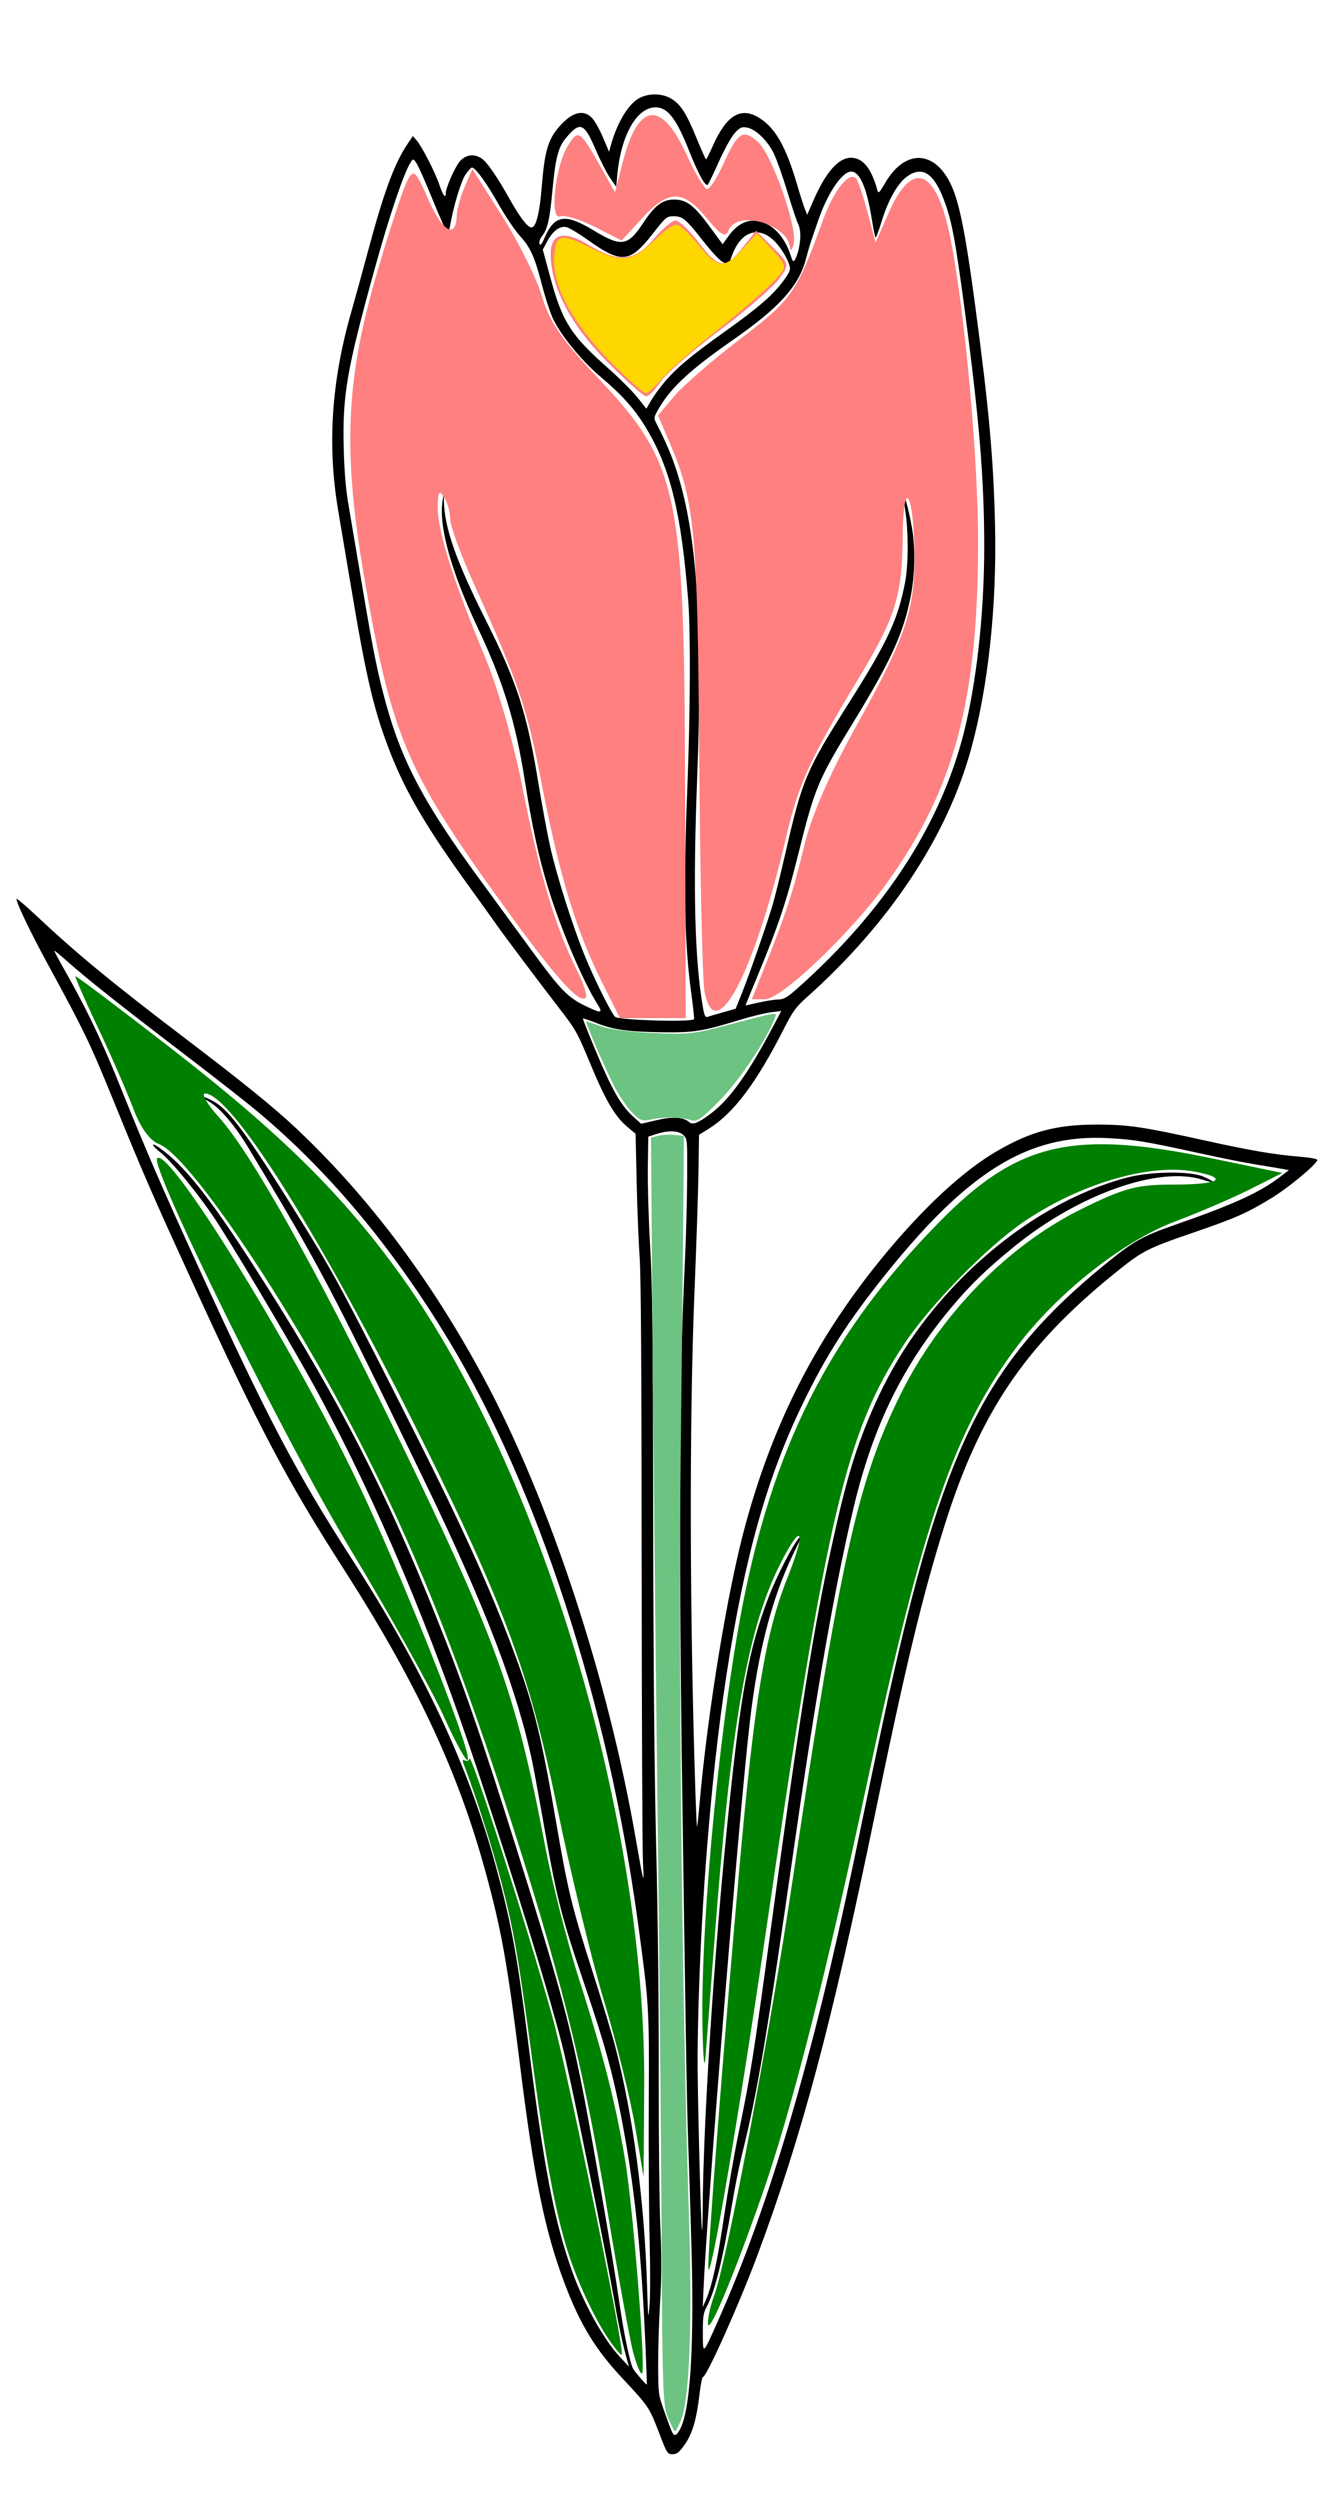 <?xml version="1.0" encoding="UTF-8" standalone="no"?>
<svg
   xmlns:dc="http://purl.org/dc/elements/1.1/"
   xmlns:cc="http://creativecommons.org/ns#"
   xmlns:rdf="http://www.w3.org/1999/02/22-rdf-syntax-ns#"
   xmlns:svg="http://www.w3.org/2000/svg"
   xmlns="http://www.w3.org/2000/svg"
   xmlns:sodipodi="http://sodipodi.sourceforge.net/DTD/sodipodi-0.dtd"
   xmlns:inkscape="http://www.inkscape.org/namespaces/inkscape"
   version="1.1"
   id="svg1127"
   width="304.279"
   height="570.158"
   viewBox="0 0 304.279 570.158"
   sodipodi:docname="tulip.svg"
   inkscape:version="1.0.1 (3bc2e813f5, 2020-09-07)">
  <defs
     id="defs1131" />
  <sodipodi:namedview
     pagecolor="#ffffff"
     bordercolor="#666666"
     borderopacity="1"
     objecttolerance="10"
     gridtolerance="10"
     guidetolerance="10"
     inkscape:pageopacity="0"
     inkscape:pageshadow="2"
     inkscape:window-width="1920"
     inkscape:window-height="1027"
     id="namedview1129"
     showgrid="false"
     inkscape:zoom="1.3961039"
     inkscape:cx="394.50635"
     inkscape:cy="233.67029"
     inkscape:window-x="-8"
     inkscape:window-y="-8"
     inkscape:window-maximized="1"
     inkscape:current-layer="g1135"
     units="px"
     fit-margin-top="0"
     fit-margin-left="0"
     fit-margin-right="0"
     fit-margin-bottom="0"
     inkscape:pagecheckerboard="true"
     inkscape:document-rotation="0" />
  <g
     inkscape:groupmode="layer"
     inkscape:label="Image"
     id="g1135"
     transform="translate(-1.255,-583.851)">
    <path
       style="fill:#000000;stroke-width:0.414"
       d="m 151.547,1138.652 c -2.181,-5.697 -2.351,-5.948 -8.38,-12.401 -6.16,-6.593 -9.607,-12.268 -13.16,-21.67 -4.494,-11.89 -6.964,-24.03 -10.182,-50.041 -2.819,-22.789 -4.178,-30.393 -7.806,-43.676 C 105.718,987.799 96.263,967.636 79.458,941.427 66.727,921.574 60.358,909.511 45.595,877.291 36.088,856.544 34.083,851.94 27.061,834.714 21.729,821.635 20.52,819.125 12.114,803.687 8.098,796.312 4.738,789.26 5.053,788.867 c 0.09,-0.113 1.955,1.476 4.143,3.531 9.514,8.933 17.327,15.38 34.176,28.2 13.469,10.248 20.485,15.937 25.522,20.693 16.427,15.512 30.629,34.411 42.637,56.74 15.062,28.007 28.393,68.453 34.806,105.602 1.675,9.704 1.907,10.481 1.585,5.322 -0.151,-2.418 -0.288,-33.24 -0.306,-68.493 -0.022,-44.637 -0.162,-65.853 -0.461,-69.881 -0.236,-3.182 -0.542,-10.813 -0.679,-16.959 l -0.249,-11.174 -1.89,-1.583 c -2.816,-2.359 -5.008,-6.099 -8.446,-14.41 -2.902,-7.015 -3.323,-7.774 -6.852,-12.334 -4.377,-5.657 -13.261,-17.492 -14.608,-19.461 -0.51,-0.746 -3.152,-4.43 -5.872,-8.187 -9.739,-13.456 -14.529,-21.524 -18.069,-30.433 -3.833,-9.649 -5.59,-16.977 -9.109,-37.994 -1.232,-7.357 -2.558,-15.236 -2.948,-17.509 -2.576,-15.03 -1.614,-29.705 2.999,-45.725 0.826,-2.868 2.56,-9.171 3.855,-14.007 3.546,-13.247 5.982,-19.794 9.039,-24.297 l 1.1,-1.62 0.821,0.926 c 1.21,1.364 4.307,7.41 5.253,10.254 0.773,2.326 1.427,3.193 1.428,1.894 7.5e-4,-1.319 2.208,-6.262 3.316,-7.425 1.365,-1.433 3.163,-1.645 4.829,-0.57 1.238,0.799 3.511,4.081 6.416,9.268 2.566,4.581 4.394,6.845 5.211,6.454 0.938,-0.449 1.683,-3.683 2.124,-9.23 0.649,-8.154 1.451,-10.868 4.093,-13.845 2.866,-3.229 5.445,-3.878 7.374,-1.855 0.625,0.656 1.755,2.661 2.511,4.456 l 1.375,3.263 0.441,-1.589 c 1.363,-4.91 3.824,-9.079 6.21,-10.519 2.158,-1.303 5.407,-1.304 7.562,-0.002 2.121,1.281 3.458,3.382 5.79,9.096 1.064,2.608 2.018,4.74 2.12,4.738 0.102,-0.002 0.744,-1.272 1.428,-2.823 3.198,-7.261 6.456,-9.28 10.708,-6.638 3.678,2.286 6.125,6.605 8.643,15.254 0.667,2.291 1.458,4.769 1.759,5.508 l 0.546,1.343 1.23,-2.871 c 3.064,-7.152 6.192,-10.546 9.315,-10.107 2.433,0.342 4.195,2.74 5.482,7.462 0.199,0.728 0.477,0.456 1.686,-1.651 3.796,-6.611 9.342,-7.697 13.331,-2.61 3.039,3.876 4.526,10.104 7.234,30.293 3.177,23.691 4.207,35.082 4.556,50.382 0.42,18.389 -1.568,36.864 -5.494,51.068 -5.52,19.972 -18.567,39.655 -37.479,56.54 -2.45,2.188 -3.163,3.17 -5.193,7.161 -6.339,12.46 -11.478,19.284 -17.195,22.833 l -2.158,1.34 -0.114,8.046 c -0.062,4.425 -0.48,17.001 -0.929,27.946 -1.197,29.227 -1.093,75.189 0.262,115.235 0.121,3.563 0.265,6.537 0.32,6.607 0.056,0.07 0.299,-2.116 0.54,-4.859 1.905,-21.632 6.452,-49.259 10.583,-64.301 6.485,-23.614 16.395,-42.81 31.615,-61.243 9.003,-10.904 17.905,-19.148 25.456,-23.578 7.883,-4.624 13.737,-6.19 23.11,-6.183 7.038,0.005 10.411,0.503 24.491,3.616 10.416,2.303 15.949,3.247 21.816,3.721 2.203,0.178 3.956,0.508 3.896,0.732 -0.296,1.107 -6.549,6.296 -10.498,8.711 -5.512,3.37 -8.098,4.519 -17.255,7.667 -11.393,3.917 -12.071,4.269 -18.9,9.816 -20.123,16.345 -30.338,31.542 -38.35,57.049 -5.104,16.251 -8.859,31.852 -16.037,66.642 -9.766,47.336 -16.556,72.748 -26.728,100.048 -4.13,11.083 -11.565,27.682 -12.399,27.682 -0.168,0 -0.505,1.694 -0.747,3.765 -0.691,5.898 -1.644,9.159 -3.398,11.635 -1.253,1.769 -1.781,2.186 -2.765,2.186 -1.181,0 -1.272,-0.145 -3.121,-4.975 z m 5.173,-1.468 c 2.084,-5.095 2.87,-19.401 2.252,-40.992 -0.233,-8.145 -0.574,-19.079 -0.758,-24.297 -0.315,-8.945 -0.563,-23.871 -1.477,-89.087 -0.21,-15.018 -0.38,-39.8 -0.376,-55.072 0.006,-26.49 0.194,-35.749 1.16,-57.155 0.235,-5.218 0.447,-13.409 0.47,-18.202 0.042,-8.628 0.034,-8.723 -0.834,-9.603 -1.041,-1.056 -3.422,-1.16 -6.174,-0.271 l -1.855,0.599 -0.111,6.912 c -0.061,3.802 0.172,11.806 0.519,17.788 0.527,9.1 0.642,19.113 0.703,61.32 0.05,34.774 0.268,58.567 0.701,76.592 0.367,15.3 0.605,36.516 0.572,51.138 -0.031,13.745 0.129,29.364 0.355,34.709 0.315,7.46 0.304,11.493 -0.051,17.355 -0.254,4.2 -0.449,10.656 -0.435,14.347 0.026,6.677 0.033,6.729 1.373,10.517 1.905,5.38 2.058,5.685 2.704,5.375 0.312,-0.149 0.88,-1.037 1.263,-1.973 z m -8.179,-16.927 c -0.969,-23.064 -2.524,-37.832 -5.702,-54.147 -1.822,-9.356 -3.749,-16.324 -7.824,-28.299 -5.838,-17.155 -6.593,-20.104 -9.816,-38.321 -1.034,-5.842 -2.14,-11.882 -2.458,-13.421 -3.359,-16.255 -10.703,-35.529 -24.077,-63.193 -22.188,-45.896 -24.279,-49.857 -40.701,-77.134 -3.125,-5.19 -6.533,-9.201 -9.016,-10.61 -1.025,-0.582 -1.614,-1.068 -1.308,-1.08 0.306,-0.012 1.452,0.498 2.547,1.133 3.688,2.141 8.261,8.515 21.521,30 6.028,9.767 8.887,15.155 25.084,47.279 9.214,18.275 15.497,32.054 20.257,44.428 5.719,14.869 7.387,21.263 10.953,41.99 2.808,16.325 3.628,19.718 8.274,34.231 2.225,6.949 4.636,14.925 5.359,17.725 4.044,15.669 6.592,34.878 7.211,54.378 0.25,7.868 0.266,7.993 0.571,4.396 0.172,-2.036 0.178,-8.805 0.012,-15.041 -0.166,-6.236 -0.253,-20.267 -0.194,-31.181 0.118,-21.735 0.082,-22.316 -2.539,-41.477 -6.75,-49.352 -22.77,-98.627 -42.957,-132.127 C 90.553,867.904 75.382,849.918 58.503,836.156 55.896,834.03 48.549,828.31 42.179,823.445 28.891,813.299 21.309,807.283 16.929,803.41 c -1.686,-1.491 -3.151,-2.71 -3.257,-2.71 -0.105,0 0.671,1.51 1.723,3.355 5.352,9.38 8.9,16.724 13.022,26.958 6.283,15.599 9.727,23.561 18.108,41.868 15.871,34.669 22.219,46.741 35.046,66.656 16.606,25.782 26.83,47.744 33.07,71.038 3.359,12.54 4.685,19.906 7.205,40.031 3.462,27.655 5.873,40.087 9.985,51.493 2.619,7.265 7.118,15.333 10.72,19.225 l 2.145,2.317 -1.004,-3.775 c -0.552,-2.076 -1.455,-6.379 -2.006,-9.56 -2.378,-13.724 -10.361,-52.929 -12.271,-60.262 -3.465,-13.306 -10.929,-37.518 -19.372,-62.84 -10.68,-32.032 -22.546,-60.099 -36,-85.153 -4.734,-8.815 -16.906,-29.468 -22.911,-38.874 -3.781,-5.922 -10.53,-14.301 -13.234,-16.43 -2.103,-1.656 -2.373,-2.568 -0.338,-1.142 6.056,4.245 12.194,12.154 24.517,31.594 16.53,26.076 27.219,46.877 38.387,74.705 6.434,16.031 10.398,27.447 18.61,53.596 9.394,29.912 11.614,37.907 14.646,52.744 2.089,10.219 7.318,40.353 8.754,50.444 1.017,7.144 2.487,14.239 3.21,15.489 0.439,0.759 3.016,3.72 3.11,3.573 0.031,-0.048 -0.084,-3.42 -0.255,-7.493 z m 16.57,-7.24 c 11.598,-26.052 21.585,-59.92 30.96,-104.986 6.113,-29.385 7.186,-34.434 9.097,-42.808 11.996,-52.554 21.705,-71.348 47.957,-92.836 6.525,-5.34 8.645,-6.553 15.846,-9.062 13.569,-4.728 19.434,-7.386 24.092,-10.918 l 2.186,-1.658 -1.258,-0.246 c -0.692,-0.136 -3.346,-0.577 -5.897,-0.982 -2.551,-0.404 -8.312,-1.546 -12.802,-2.536 -12.57,-2.773 -15.517,-3.259 -21.522,-3.553 -17.958,-0.879 -31.608,7.515 -50.497,31.053 -8.611,10.731 -13.621,18.56 -18.974,29.651 -8.117,16.818 -13.155,34.742 -17.324,61.628 -3.761,24.261 -6.313,57.676 -6.603,86.465 -0.071,7.022 0.731,39.279 1.001,40.263 0.07,0.255 0.141,-1.724 0.157,-4.396 0.127,-20.364 2.573,-58.354 5.781,-89.781 2.91,-28.506 4.739,-38.402 9.29,-50.263 1.748,-4.556 5.515,-11.881 6.877,-13.373 0.978,-1.071 1.001,-1.137 -1.333,3.704 -4.793,9.938 -7.966,22.153 -9.798,37.717 -2.474,21.02 -9.91,112.193 -10.662,130.738 l -0.131,3.24 0.74,-1.701 c 1.404,-3.23 2.647,-8.978 4.135,-19.124 0.821,-5.6 2.312,-14.138 3.312,-18.974 2.753,-13.311 3.42,-17.558 7.59,-48.362 6.339,-46.825 9.364,-65.822 13.521,-84.931 2.907,-13.361 4.756,-19.982 7.626,-27.296 4.235,-10.795 9.206,-19.344 16.028,-27.563 12.21,-14.711 28.156,-25.53 43.719,-29.663 5.407,-1.436 14.493,-1.56 17.529,-0.24 2.813,1.223 2.69,1.651 -0.205,0.71 -9.915,-3.226 -28.392,3.349 -43.053,15.321 -6.232,5.089 -9.833,8.571 -14.052,13.589 -11.168,13.283 -17.957,27.059 -22.367,45.39 -4.239,17.619 -8.556,42.114 -13.547,76.865 -6.399,44.548 -8.491,56.919 -12.042,71.216 -0.625,2.516 -1.644,7.618 -2.264,11.338 -2.079,12.467 -3.882,19.785 -5.737,23.282 -0.822,1.549 -0.924,2.221 -0.913,6.034 0.014,5.1 -0.077,5.176 3.54,-2.95 z m -1.882,-275.052 c 4.498,-3.328 8.827,-9.412 14.791,-20.789 l 1.431,-2.73 -2.382,0.304 c -1.31,0.167 -4.376,0.911 -6.813,1.653 -8.868,2.699 -10.642,2.988 -17.772,2.898 -7.938,-0.1 -11.295,-0.569 -15.231,-2.128 -1.616,-0.64 -2.987,-1.102 -3.047,-1.026 -0.06,0.075 1.352,3.629 3.138,7.897 3.537,8.451 5.618,12.06 8.376,14.527 l 1.789,1.6 3.48,-0.817 c 3.661,-0.86 6.2,-0.713 7.454,0.431 0.782,0.713 1.974,0.26 4.785,-1.82 z m -3.679,-21.647 c 0.088,-0.11 -0.169,-2.605 -0.572,-5.545 -1.626,-11.861 -1.868,-24.201 -0.934,-47.559 0.668,-16.702 0.752,-35.238 0.191,-42.345 -1.589,-20.14 -4.054,-30.208 -9.674,-39.51 -2.562,-4.241 -5.421,-7.435 -10.458,-11.683 -4.393,-3.705 -9.385,-9.921 -10.922,-13.598 -0.638,-1.527 -1.694,-4.848 -2.347,-7.379 -1.617,-6.271 -2.595,-8.436 -4.993,-11.044 -1.125,-1.224 -3.369,-4.566 -4.985,-7.428 -2.701,-4.781 -5.173,-8.164 -5.964,-8.164 -0.176,0 -0.831,0.727 -1.457,1.615 -1.027,1.458 -2.795,7.376 -3.563,11.922 -0.118,0.7 -0.368,1.273 -0.556,1.273 -0.188,0 -1.676,-3.292 -3.308,-7.315 -1.632,-4.023 -3.312,-7.824 -3.733,-8.446 -0.761,-1.123 -0.771,-1.124 -1.368,-0.205 -1.516,2.335 -4.854,12.208 -8.137,24.065 -6.485,23.424 -7.462,29.157 -7.098,41.651 0.154,5.272 0.479,8.938 1.131,12.727 0.503,2.927 1.924,11.322 3.156,18.654 2.473,14.716 3.494,19.713 5.471,26.8 3.625,12.992 8.744,22.557 21.137,39.493 2.432,3.323 7.575,10.358 11.429,15.634 7.349,10.058 8.706,11.445 13.341,13.631 3.13,1.477 3.488,1.355 2.16,-0.735 -3.318,-5.225 -8.456,-17.372 -11.299,-26.714 -2.104,-6.913 -3.582,-13.777 -5.278,-24.506 -2.078,-13.148 -4.929,-22.38 -10.63,-34.425 -6.107,-12.903 -8.992,-23.231 -8.102,-29.003 l 0.283,-1.838 0.043,1.893 c 0.137,6.071 2.805,13.638 9.532,27.032 7.169,14.275 9.401,21.191 12.024,37.255 0.831,5.091 2.026,11.547 2.656,14.347 1.536,6.827 5.091,18.061 7.891,24.934 2.247,5.516 6.161,13.369 6.977,13.998 0.979,0.754 17.385,1.229 17.954,0.519 z m 6.588,-1.561 2.91,-0.826 1.441,-3.575 c 1.57,-3.894 5.456,-15.039 6.918,-19.838 0.504,-1.654 1.825,-6.965 2.935,-11.801 3.974,-17.306 4.65,-18.902 14.797,-34.941 8.596,-13.587 11.008,-18.814 12.6,-27.305 0.721,-3.845 0.732,-11.391 0.023,-16.009 -0.303,-1.977 -0.487,-3.675 -0.409,-3.773 0.232,-0.29 1.634,5.448 2.055,8.413 0.668,4.702 0.48,10.343 -0.504,15.183 -1.667,8.198 -4.528,14.43 -12.955,28.219 -8.192,13.406 -8.805,14.876 -12.672,30.394 -2.641,10.596 -4.471,16.069 -9.108,27.239 -1.611,3.882 -2.895,7.053 -2.853,7.048 0.042,-0.005 1.412,-0.31 3.045,-0.678 1.633,-0.368 3.642,-0.676 4.465,-0.685 1.215,-0.013 2.052,-0.511 4.453,-2.651 20.482,-18.25 33.455,-38.709 38.385,-60.536 2.629,-11.638 4.093,-26.059 4.087,-40.26 -0.006,-15.363 -1.142,-29.078 -4.466,-53.918 -2.2,-16.443 -2.951,-20.377 -4.819,-25.257 -2.282,-5.96 -4.942,-7.562 -8.381,-5.048 -2.104,1.538 -4.298,5.446 -5.749,10.241 -0.647,2.139 -1.27,3.772 -1.384,3.63 -0.114,-0.142 -0.502,-2.074 -0.861,-4.292 -1.15,-7.097 -2.735,-10.744 -4.668,-10.744 -2.137,0 -5.533,5.106 -7.694,11.57 -0.553,1.654 -1.226,3.633 -1.495,4.397 -0.269,0.764 -0.767,2.481 -1.107,3.817 -1.592,6.248 -6.011,11.175 -16.701,18.621 -9.434,6.571 -13.856,10.605 -16.609,15.153 -1.392,2.3 -1.481,2.609 -1.016,3.522 2.422,4.749 3.618,7.557 4.849,11.383 4.617,14.352 5.965,34.877 4.612,70.206 -0.962,25.119 -0.557,41.103 1.314,51.904 0.333,1.924 0.556,2.402 1.04,2.235 0.339,-0.117 1.925,-0.584 3.525,-1.038 z M 152.772,671.057 c 2.658,-3.169 6.249,-6.187 13.517,-11.36 7.755,-5.52 11.011,-8.311 13.447,-11.524 1.539,-2.03 1.858,-2.717 1.648,-3.554 -0.51,-2.03 -2.494,-5.078 -4.169,-6.403 -3.647,-2.884 -7.322,-1.125 -9.17,4.39 -0.527,1.572 -0.583,1.608 -1.753,1.119 -0.71,-0.297 -2.569,-2.244 -4.507,-4.721 -4.077,-5.211 -4.805,-5.829 -6.874,-5.832 -1.571,-0.003 -1.766,0.162 -4.824,4.068 -5.192,6.632 -7.083,6.802 -14.775,1.322 -2.007,-1.43 -4.172,-2.73 -4.811,-2.89 -1.518,-0.379 -3.154,0.821 -4.451,3.266 l -0.986,1.859 1.727,6.375 c 2.733,10.088 4.676,13.144 13.089,20.588 2.637,2.333 5.697,5.384 6.8,6.779 l 2.005,2.536 1.083,-1.865 c 0.596,-1.026 1.948,-2.895 3.004,-4.155 z m 30.681,-30.462 c 0.52,-2.335 0.456,-4.517 -0.168,-5.707 -0.296,-0.564 -1.388,-3.836 -2.428,-7.273 -1.04,-3.436 -2.426,-7.359 -3.08,-8.718 -1.426,-2.959 -4.178,-5.627 -6.146,-5.956 -1.213,-0.203 -1.617,-0.02 -2.788,1.262 -0.762,0.835 -2.365,3.728 -3.615,6.526 -1.236,2.765 -2.384,5.134 -2.553,5.264 -0.567,0.437 -2.162,-2.499 -4.334,-7.977 -2.531,-6.384 -4.432,-9.108 -6.688,-9.583 -4.585,-0.966 -8.701,5.58 -9.587,15.248 l -0.255,2.777 -1.383,-1.998 c -0.761,-1.099 -2.273,-4.071 -3.36,-6.605 -2.597,-6.052 -3.535,-6.387 -6.803,-2.427 -1.706,2.067 -2.33,4.561 -3.029,12.107 -0.599,6.464 -1.101,8.625 -2.372,10.211 -0.453,0.565 -0.673,1.26 -0.537,1.701 0.169,0.549 0.484,0.159 1.198,-1.479 2.216,-5.092 4.699,-5.458 11.018,-1.627 6.468,3.922 7.897,3.714 11.448,-1.669 2.639,-4 4.418,-5.335 7.073,-5.305 2.804,0.031 4.486,1.308 7.977,6.055 l 3.04,4.134 1.358,-1.878 c 2.59,-3.583 5.791,-4.449 9.176,-2.483 2.109,1.225 3.912,3.672 4.887,6.636 0.581,1.765 0.705,1.897 1.12,1.194 0.257,-0.435 0.632,-1.529 0.833,-2.432 z"
       id="path1139" />
    <path
       style="fill:#ff8080;stroke-width:1.433"
       d="m 160.692,226.138 c -0.471,-2.561 -1.016,-26.896 -1.21,-54.079 -0.363,-50.928 -1.012,-57.74 -6.78,-71.195 l -2.614,-6.097 3.72,-4.421 c 2.046,-2.432 8.86,-8.333 15.141,-13.115 11.689,-8.898 12.705,-10.365 18.833,-27.184 2.396,-6.576 5.88,-10.966 7.453,-9.392 0.44,0.44 1.629,3.916 2.643,7.725 l 1.844,6.926 3.015,-6.835 c 4.882,-11.067 9.83,-10.391 13.111,1.793 3.445,12.795 7.288,51.9 7.252,73.805 -0.059,35.811 -5.441,55.874 -20.711,77.206 -8.19,11.441 -24.133,26.655 -27.933,26.655 h -2.968 l 3,-7.521 c 4.85,-12.16 6.409,-16.957 9.052,-27.851 1.626,-6.702 5.791,-16.214 11.917,-27.219 11.127,-19.988 13.27,-26.349 13.135,-38.991 -0.148,-13.909 -2.536,-17.866 -2.672,-4.428 -0.143,14.133 -1.566,18.729 -10.248,33.091 -10.839,17.932 -13.539,23.842 -16.297,35.672 -7.333,31.456 -16.292,48.455 -18.685,35.456 z"
       id="path1141"
       transform="translate(1.255,583.851)" />
    <path
       style="fill:#ff8080;stroke-width:1.433"
       d="m 137.287,223.989 c -5.866,-11.735 -9.657,-24.2 -13.688,-45.009 -3.437,-17.743 -5.193,-22.918 -15.723,-46.317 -2.836,-6.303 -5.175,-12.75 -5.196,-14.326 -0.022,-1.576 -0.664,-3.832 -1.428,-5.014 -1.058,-1.637 -1.394,-1.071 -1.411,2.379 -0.026,5.432 3.561,16.81 10.664,33.818 3.069,7.35 6.705,20.026 8.765,30.56 3.718,19.012 7.541,31.815 12.267,41.079 1.575,3.087 2.5,5.977 2.056,6.421 -1.402,1.402 -6.441,-4.138 -17.235,-18.952 -23.355,-32.054 -26.805,-39.924 -32.995,-75.267 -5.261,-30.039 -4.648,-46.28 2.691,-71.343 2.841,-9.702 5.905,-19.021 6.809,-20.71 1.535,-2.868 1.862,-2.572 4.981,4.495 3.155,7.149 6.192,8.744 6.337,3.329 0.036,-1.332 0.849,-4.259 1.809,-6.504 l 1.744,-4.082 6.835,10.79 c 3.759,5.935 7.831,14.144 9.049,18.244 1.692,5.699 4.513,9.883 11.982,17.774 19.308,20.4 20.486,25.808 20.668,94.941 l 0.137,51.93 -7.5,4.5e-4 -7.5,4.8e-4 z"
       id="path1143"
       transform="translate(1.255,583.851)" />
    <path
       style="fill:#ff8080;stroke-width:1.433"
       d=""
       id="path1145"
       transform="translate(1.255,583.851)" />
    <path
       style="fill:#ff8080;stroke-width:1.433"
       d="m 138.151,82.166 c -8.027,-8.126 -12.545,-16.848 -12.545,-24.22 0,-4.78 3.082,-5.488 8.778,-2.015 6.64,4.048 10.394,3.704 14.64,-1.341 1.989,-2.364 4.27,-4.298 5.068,-4.298 0.799,0 3.173,2.256 5.276,5.014 4.596,6.026 6.02,6.191 10.03,1.162 l 3.072,-3.852 3.853,3.853 c 3.774,3.774 3.8,3.923 1.28,7.27 -1.415,1.879 -7.593,7.197 -13.729,11.818 -6.136,4.62 -12.114,9.851 -13.284,11.624 -1.17,1.773 -2.617,3.223 -3.214,3.223 -0.597,0 -4.748,-3.707 -9.224,-8.237 z"
       id="path1147"
       transform="translate(1.255,583.851)" />
    <path
       style="fill:#ff8080;stroke-width:1.433"
       d="m 180.209,56.482 c -0.534,-5.421 -12.185,-8.703 -14.01,-3.946 -0.677,1.765 -1.762,1.152 -5.073,-2.865 -5.318,-6.452 -8.66,-6.442 -14.602,0.045 l -4.722,5.155 -6.088,-3.106 c -3.348,-1.708 -6.907,-2.791 -7.909,-2.407 -2.524,0.968 -1.18,-11.504 1.74,-16.147 2.427,-3.86 2.682,-3.674 8.052,5.871 l 2.68,4.763 1.784,-6.919 c 3.507,-13.605 8.786,-14.221 14.521,-1.694 1.988,4.343 4.115,7.897 4.725,7.897 0.61,0 2.287,-2.61 3.725,-5.799 3.267,-7.246 4.473,-7.999 7.877,-4.919 3.225,2.918 9.067,19.621 8.126,23.231 -0.363,1.391 -0.734,1.77 -0.826,0.841 z"
       id="path1149"
       transform="translate(1.255,583.851)" />
    <path
       style="fill:#008000;stroke-width:1.433"
       d="m 161.48,529.933 c -0.033,-1.328 0.598,-4.145 1.402,-6.262 2.775,-7.298 12.769,-60.18 17.854,-94.469 10.858,-73.218 14.84,-91.197 24.587,-110.992 8.946,-18.17 24.425,-34.074 41.26,-42.395 9.874,-4.88 12.678,-5.627 21.129,-5.627 10.515,0 12.815,-1.443 4.721,-2.961 -10.216,-1.916 -26.142,2.767 -38.913,11.444 -8.334,5.663 -21.368,18.978 -27.25,27.84 -13.22,19.917 -17.546,38.184 -31.263,132.003 -6.34,43.367 -13.152,83.282 -13.447,78.791 -0.2,-3.055 3.615,-52.186 7.064,-90.967 3.42,-38.459 5.963,-53.871 10.946,-66.356 4.428,-11.092 3.438,-13.216 -1.562,-3.35 -7.532,14.863 -11.296,36.497 -15.118,86.897 -0.837,11.031 -1.724,22.634 -1.972,25.786 -0.248,3.152 -0.557,-0.072 -0.688,-7.163 -0.455,-24.705 4.285,-72.781 9.772,-99.108 7.337,-35.205 20.269,-59.864 44.189,-84.259 17.837,-18.191 30.364,-21.16 61.832,-14.655 l 16.474,3.405 -7.163,3.622 c -3.94,1.992 -11.74,5.348 -17.334,7.459 -11.844,4.468 -26.778,16.26 -35.911,28.357 -14.28,18.914 -21.591,40.061 -34.085,98.594 -9.601,44.981 -17.477,75.896 -24.301,95.39 -6.55,18.711 -12.15,31.985 -12.225,28.978 z"
       id="path1151"
       transform="translate(1.255,583.851)" />
    <path
       style="fill:#008000;stroke-width:1.433"
       d="m 144.402,536.431 c -0.796,-3.034 -3.476,-17.765 -5.955,-32.735 -5.451,-32.917 -11.07,-55.252 -23.446,-93.19 C 103.56,375.437 94.064,351.994 81.374,327.491 65.21,296.281 43,263.512 36.277,260.956 c -2.134,-0.812 -4.223,-3.705 -5.911,-8.188 -1.436,-3.813 -5.046,-12.081 -8.023,-18.374 -2.977,-6.293 -5.288,-11.565 -5.137,-11.716 0.151,-0.151 9.937,7.221 21.746,16.382 25.188,19.54 39.46,33.663 52.673,52.124 31.958,44.649 55.717,123.931 55.314,184.577 l -0.138,20.772 -1.932,-11.46 c -1.062,-6.303 -4.251,-19.196 -7.086,-28.651 -2.835,-9.455 -7.614,-29.156 -10.62,-43.781 -6.583,-32.025 -12.469,-47.613 -34.588,-91.595 -20.917,-41.592 -40.117,-71.628 -45.787,-71.628 -0.957,0 0.452,2.427 3.133,5.394 7.227,7.999 21.982,34.22 39.689,70.531 23.531,48.254 28.078,60.757 34.625,95.216 1.641,8.64 5.16,22.5 7.818,30.8 5.633,17.585 8.446,28.648 10.575,41.593 1.814,11.025 4.7,47.516 3.827,48.389 -0.334,0.334 -1.259,-1.875 -2.055,-4.91 z"
       id="path1153"
       transform="translate(1.255,583.851)" />
    <path
       style="fill:#008000;stroke-width:1.433"
       d="M 101.282,391.609 C 98.542,385.515 88.915,368.274 79.89,353.294 64.925,328.454 34.059,265.992 35.86,264.192 c 2.66,-2.66 30.518,42.302 45.434,73.328 9.959,20.715 26.198,61.507 25.415,63.843 -0.244,0.728 -2.686,-3.661 -5.427,-9.754 z"
       id="path1155"
       transform="translate(1.255,583.851)" />
    <path
       style="fill:#008000;stroke-width:0.716"
       d="m 139.366,534.327 c -3.206,-4.481 -7.138,-12.637 -9.509,-19.724 -2.924,-8.739 -5.28,-21.076 -8.235,-43.128 -3.343,-24.945 -4.345,-30.779 -7.197,-41.902 -1.959,-7.639 -6.023,-20.403 -8.647,-27.157 -0.353,-0.91 -0.271,-1.209 0.244,-0.891 0.427,0.264 0.911,0.077 1.076,-0.416 0.412,-1.237 13.192,38.538 18.803,58.522 3.454,12.3 16.693,76.689 15.926,77.456 -0.156,0.156 -1.263,-1.086 -2.46,-2.76 z"
       id="path1157"
       transform="translate(1.255,583.851)" />
    <path
       style="fill:#6dc381;stroke-width:0.716"
       d="m 152.396,551.519 c -1.194,-2.795 -1.315,-6.187 -1.484,-41.365 -0.101,-21.077 -0.529,-65.719 -0.95,-99.205 -0.422,-33.486 -0.925,-81.266 -1.119,-106.178 l -0.352,-45.294 1.691,-0.424 c 0.93,-0.233 2.617,-0.319 3.748,-0.19 l 2.056,0.235 -0.088,12.893 c -0.048,7.091 -0.33,33.683 -0.626,59.093 -0.541,46.495 0.309,126.046 1.857,173.75 0.822,25.325 0.157,42.506 -1.829,47.26 -0.567,1.358 -1.16,2.469 -1.318,2.469 -0.157,0 -0.871,-1.37 -1.586,-3.044 z"
       id="path1159"
       transform="translate(1.255,583.851)" />
    <path
       style="fill:#6dc381;stroke-width:0.716"
       d="m 144.036,253.586 c -1.173,-1.256 -2.959,-3.913 -3.969,-5.906 -2.234,-4.407 -6.682,-14.725 -6.349,-14.725 0.133,0 1.651,0.51 3.375,1.133 1.848,0.668 6.677,1.296 11.768,1.531 7.857,0.362 9.307,0.22 16.116,-1.569 12.729,-3.345 12.302,-3.275 11.798,-1.927 -1.817,4.858 -7.883,13.986 -12.359,18.595 -4.422,4.554 -5.416,5.252 -6.805,4.779 -2.181,-0.742 -6.104,-0.812 -9.042,-0.16 -2.113,0.469 -2.658,0.258 -4.534,-1.75 z"
       id="path1161"
       transform="translate(1.255,583.851)" />
    <path
       style="fill:#ffd700;stroke-width:0.716"
       d="m 140.444,83.723 c -9.723,-9.658 -14.509,-18.306 -14.041,-25.373 0.324,-4.885 1.496,-5.196 7.82,-2.071 7.715,3.812 9.708,3.628 14.963,-1.384 3.045,-2.905 4.554,-3.879 5.498,-3.55 0.716,0.249 2.749,2.225 4.517,4.391 4.54,5.558 5.909,5.715 10.102,1.154 l 3.371,-3.666 3.321,3.551 c 2.646,2.828 3.181,3.806 2.633,4.807 -1.132,2.064 -7.064,7.43 -16.402,14.837 -4.841,3.84 -9.985,8.398 -11.433,10.13 -1.448,1.732 -3.015,3.149 -3.483,3.149 -0.468,0 -3.558,-2.689 -6.866,-5.975 z"
       id="path20"
       transform="translate(1.255,583.851)" />
  </g>
  <g
     inkscape:groupmode="layer"
     id="layer1"
     inkscape:label="Layer0" />
</svg>
